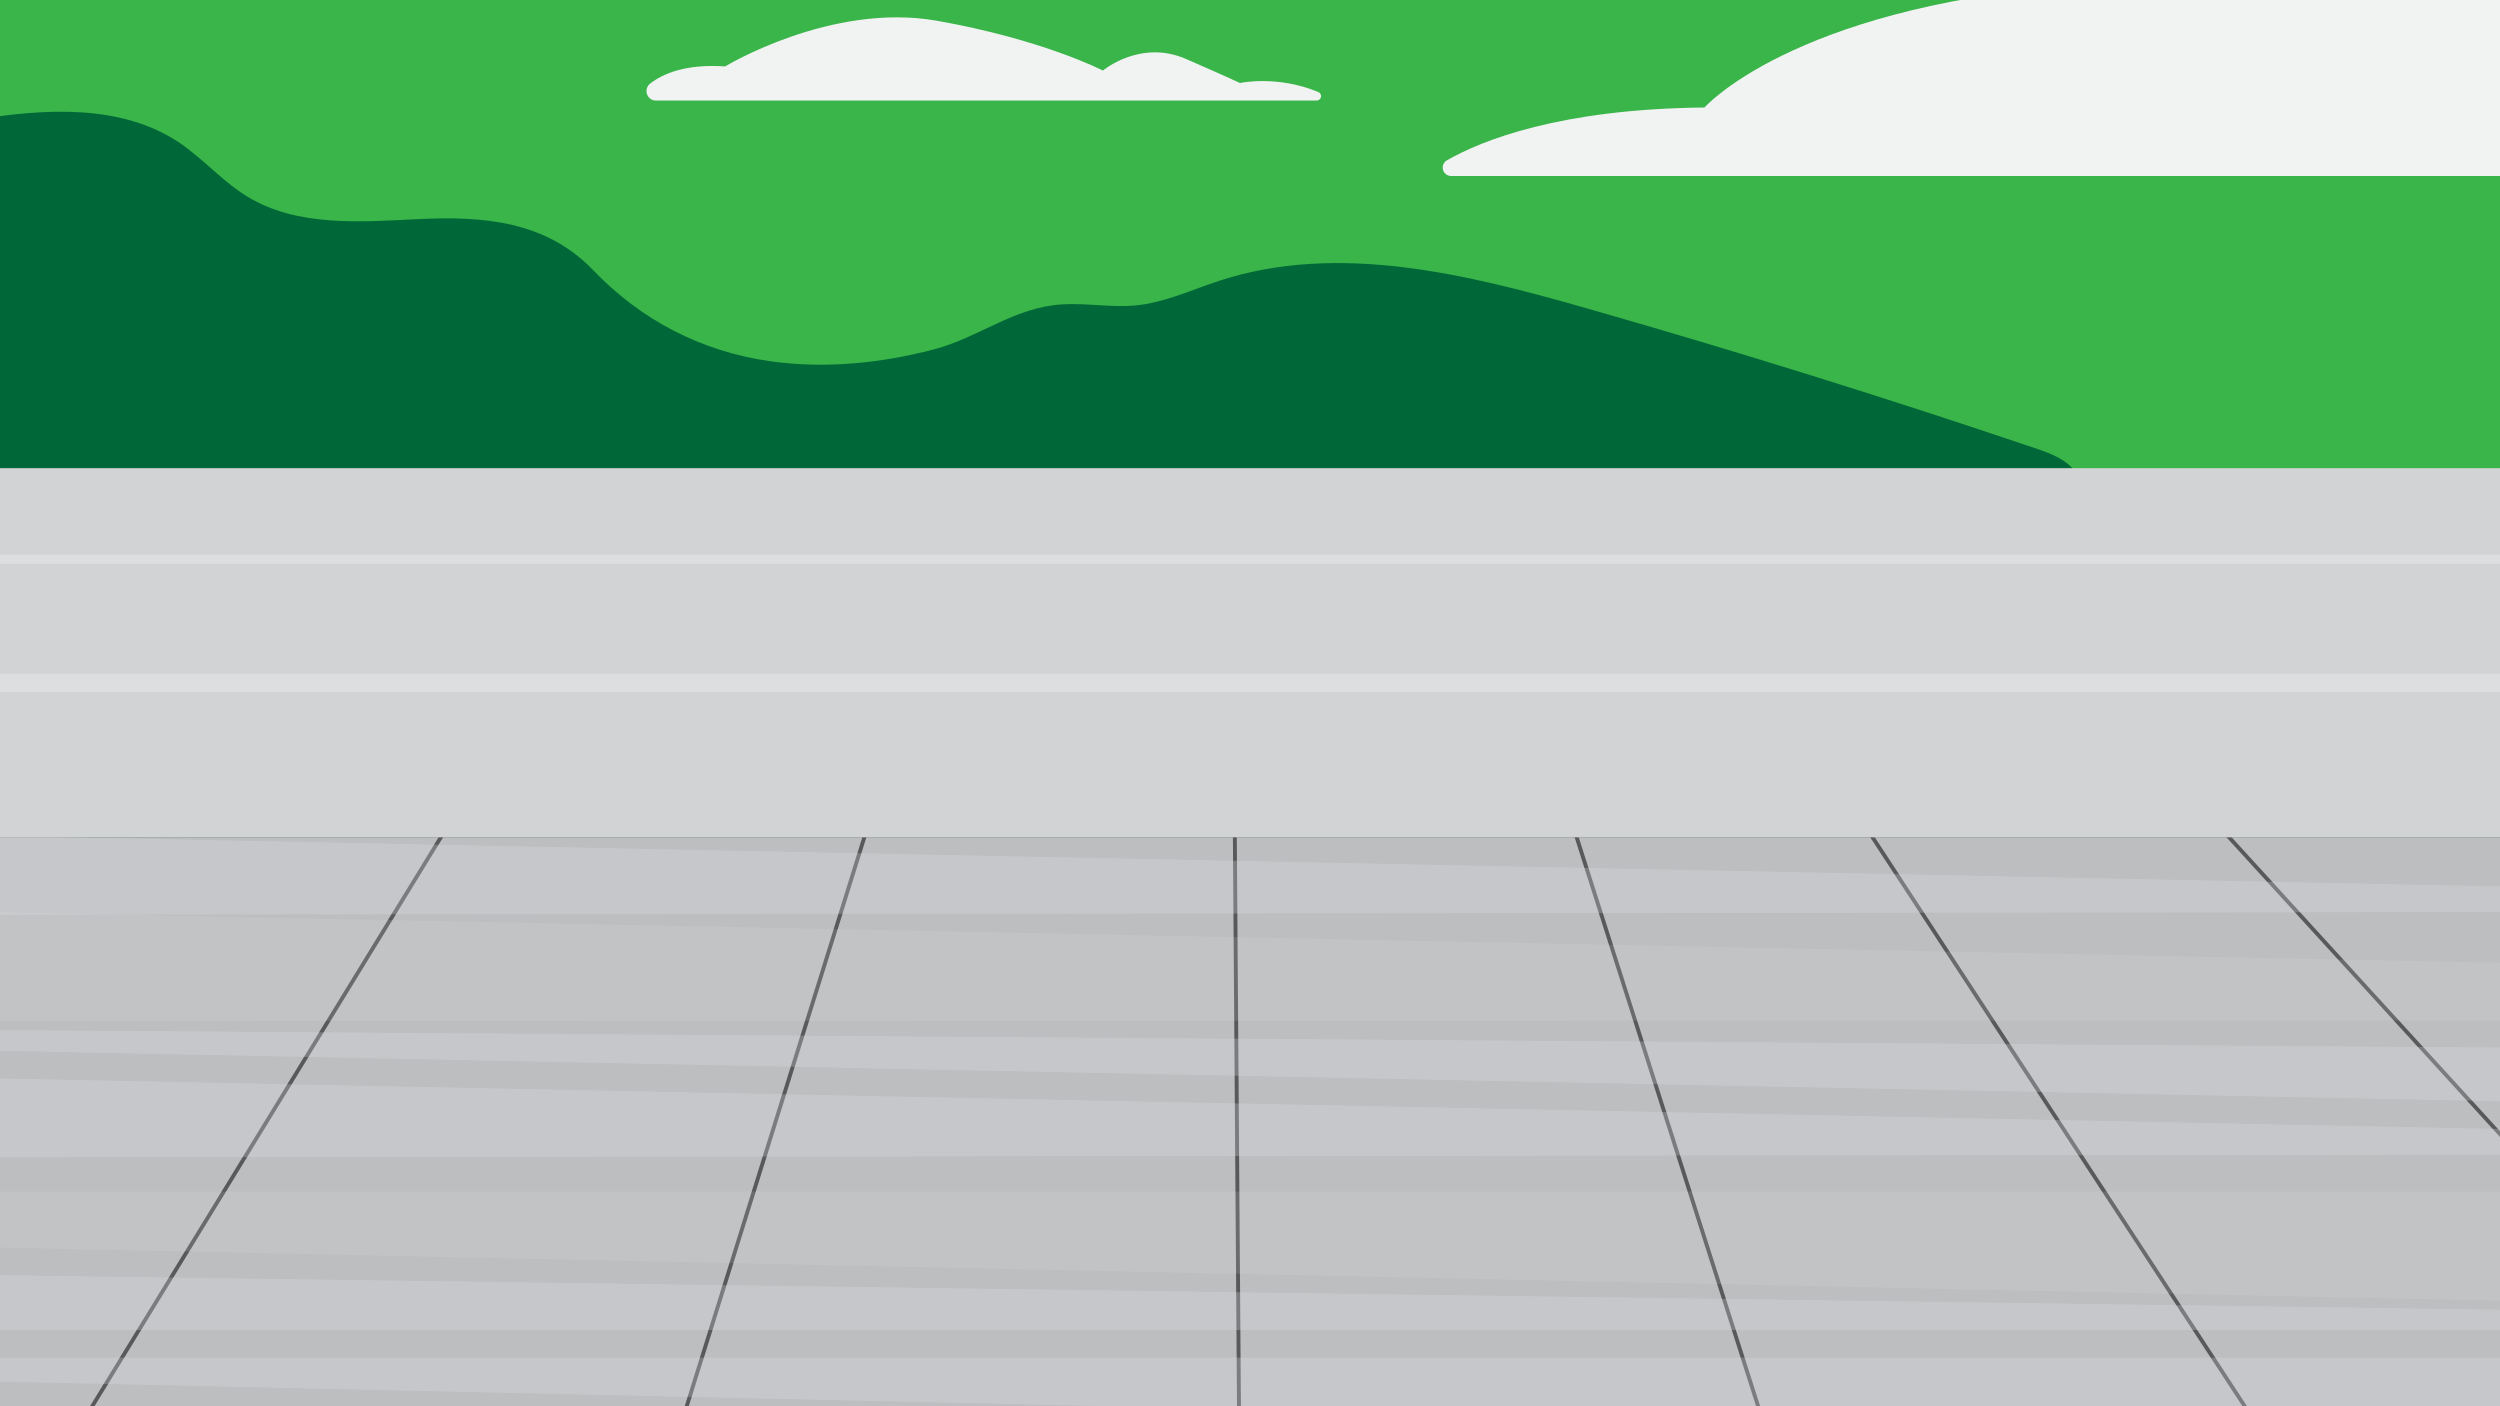 <svg width="1920" height="1080" viewBox="0 0 1920 1080" fill="none" xmlns="http://www.w3.org/2000/svg">
<rect x="0" y="0" width="1920" height="1080" fill="#333333" stroke="none"/>
<g clip-path="url(#clip0_418_2744)">
<path d="M1975.19 -18.508H-23.059V643.055H1975.19V-18.508Z" fill="#39B54A"/>
<path d="M1945.14 135.177H1114.46C1113.03 135.175 1111.64 134.702 1110.52 133.831C1109.39 132.96 1108.58 131.74 1108.21 130.361C1107.85 128.982 1107.95 127.521 1108.51 126.207C1109.06 124.892 1110.03 123.798 1111.27 123.093C1137.9 107.908 1197.65 83.658 1309.02 82.565C1309.02 82.565 1375.34 7.098 1588.5 -10.97C1801.66 -29.038 1945.16 -10.97 1945.16 -10.97L1945.14 135.177Z" fill="#F1F2F2"/>
<path d="M1011.2 77.222H503.73C502.219 77.212 500.748 76.732 499.521 75.848C498.294 74.964 497.373 73.721 496.885 72.29C496.396 70.859 496.365 69.312 496.795 67.863C497.226 66.414 498.096 65.134 499.286 64.202C508.986 56.636 526.492 48.955 556.913 51.005C556.913 51.005 638.227 1.578 719.531 15.931C800.835 30.283 847.044 54.19 847.044 54.19C847.044 54.19 875.738 29.971 910.812 45.27C945.885 60.57 952.265 63.754 952.265 63.754C952.265 63.754 980.677 57.458 1012.48 70.676C1013.21 70.977 1013.81 71.519 1014.18 72.211C1014.55 72.903 1014.67 73.702 1014.52 74.472C1014.37 75.243 1013.96 75.937 1013.35 76.438C1012.75 76.939 1011.99 77.216 1011.2 77.222V77.222Z" fill="#F1F2F2"/>
<path d="M166.525 133.143C173.924 139.575 181.47 145.799 189.817 150.899C228.075 174.275 276.199 170.497 320.952 168.291C371.273 165.803 419.355 169.727 455.636 207.57C492.312 245.818 538.636 269.902 591.299 277.396C633.262 283.359 676.11 279.061 716.97 268.403C752.179 259.213 778.708 235.817 816.414 233.714C834.867 232.673 853.403 236.306 871.814 234.588C894.408 232.507 915.38 222.453 936.965 215.459C1027.82 186.015 1126.47 210.453 1218.3 236.701C1333.91 269.736 1448.67 305.532 1562.57 344.089C1574.15 348.002 1586.42 352.415 1593.8 362.147C1606.04 378.175 1599.45 402.737 1584.73 416.538C1570.01 430.339 1549.6 435.844 1529.96 440.424C1445.83 460.053 1359.91 470.773 1274.11 480.796C831.786 532.429 383.564 566.14 -58.06 508.834C-84.225 505.41 -112.783 500.456 -130.226 480.546C-140.883 468.358 -145.765 452.133 -148.085 436.105C-152.727 404.173 -149.584 361.106 -131.267 333.275C-113.865 306.819 -97.192 287.72 -98.774 253.062C-99.93 227.584 -110.4 202.168 -105.019 177.22C-102.022 162.931 -94.008 150.254 -85.952 138.014C-76.804 124.172 -66.896 110.007 -52.43 101.889C-41.907 95.987 -29.762 93.76 -17.845 91.824C34.931 83.269 93.214 79.824 137.644 109.518C147.968 116.512 157.137 124.994 166.525 133.143Z" fill="#006838"/>
<path d="M1975.19 643.055H-23.059V1105.54H1975.19V643.055Z" fill="#BCBEC0"/>
<path d="M669.188 625.859L510.432 1134.32" stroke="#58595B" stroke-width="3" stroke-miterlimit="10"/>
<path d="M347.407 628.637L37.002 1135.19" stroke="#58595B" stroke-width="3" stroke-miterlimit="10"/>
<path d="M2.158 629.262L-85.016 738.492" stroke="#58595B" stroke-width="3" stroke-miterlimit="10"/>
<path d="M948.289 632.043L951.911 1133.51" stroke="#58595B" stroke-width="3" stroke-miterlimit="10"/>
<path d="M1205.61 626.504L1367.07 1132.75" stroke="#58595B" stroke-width="3" stroke-miterlimit="10"/>
<path d="M1431.03 632.25L1758.03 1132.04" stroke="#58595B" stroke-width="3" stroke-miterlimit="10"/>
<path d="M1696.14 625.766L2157.84 1131.47" stroke="#58595B" stroke-width="3" stroke-miterlimit="10"/>
<path opacity="0.13" d="M1980.53 915.164H-17.721V957.68L1980.53 1000.2V915.164Z" fill="#E6E7E8"/>
<path opacity="0.25" d="M1975.19 1006.57L-29.012 978.934V1021.45H1991.82L1975.19 1006.57Z" fill="#E6E7E8"/>
<path opacity="0.25" d="M-26.951 1060.5L2004.58 1105.54L1995.82 1042.71H-26.951V1060.5Z" fill="#E6E7E8"/>
<path opacity="0.13" d="M-33.27 700.004V784.099L2002.84 783.683L2003.7 741.167L-33.27 700.004Z" fill="#E6E7E8"/>
<path opacity="0.25" d="M-33.27 790.887V806.322L2013.32 847.682L2014.18 805.177L-33.27 790.887Z" fill="#E6E7E8"/>
<path opacity="0.25" d="M-33.27 888.842L2047 886.636L2027.2 869.224L-33.27 827.582V888.842Z" fill="#E6E7E8"/>
<path opacity="0.25" d="M-33.27 702.553L2047 700.347L2027.2 682.935L-33.27 641.293V702.553Z" fill="#E6E7E8"/>
<path d="M1991.82 359.555H-34.06V643.053H1991.82V359.555Z" fill="#D1D3D4"/>
<path opacity="0.59" d="M1983.85 517.617H-65.949V531.491H1983.85V517.617Z" fill="#E6E7E8"/>
<path opacity="0.59" d="M1983.85 425.988H-65.949V432.93H1983.85V425.988Z" fill="#E6E7E8"/>
</g>
<defs>
<clipPath id="clip0_418_2744">
<rect width="1920" height="1080" fill="white"/>
</clipPath>
</defs>
</svg>
